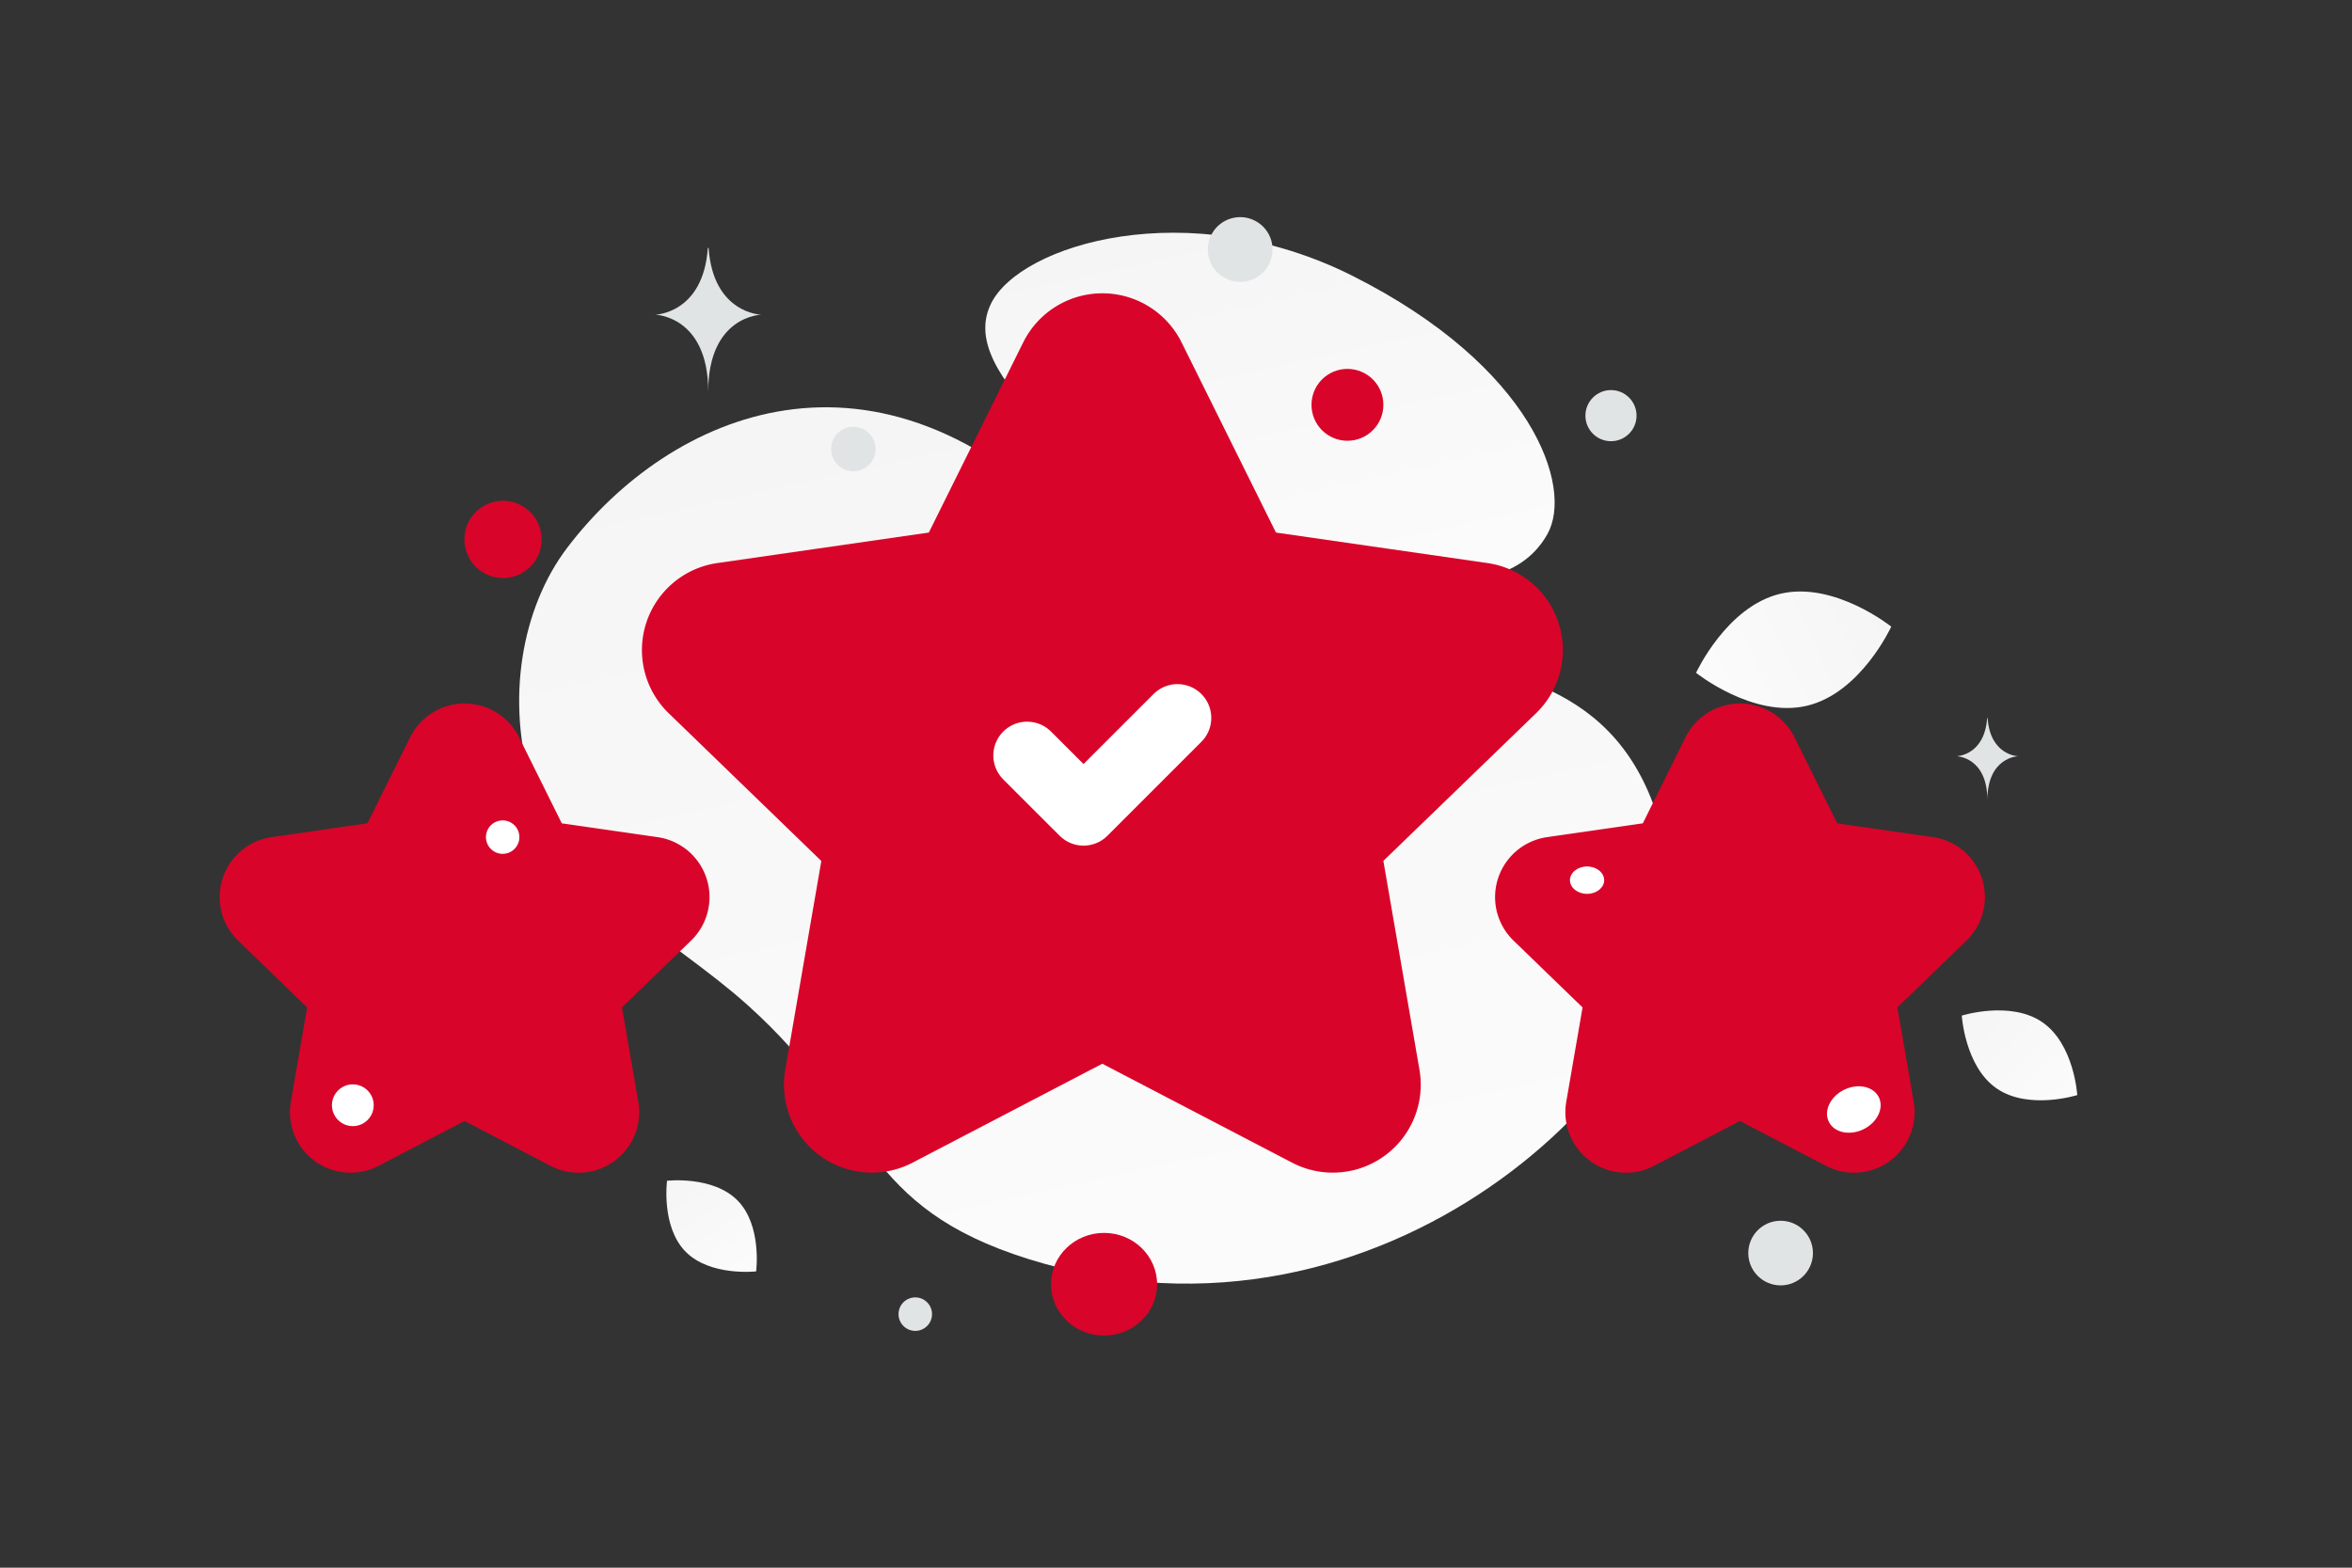 <svg width="900" height="600" viewBox="0 0 900 600" fill="none" xmlns="http://www.w3.org/2000/svg">
    <rect x="0" y="0" width="900" height="600" fill="#333333" stroke="none"/>
    <path fill="transparent" d="M0 0h900v600H0z"/>
    <path d="M640.748 351.203c3.11 57.312-108.939 173.848-247.048 130.715-64.233-20.064-58.792-53.364-107.634-97.251-29.113-26.157-70.943-45.936-82.577-83.958-10.05-32.818-3.887-68.092 13.537-91.036 39.187-51.6 118.298-86.933 196.246-5.634 77.949 81.299 219.437-.648 227.476 147.164z"
          fill="url(#a)"/>
    <path d="M592.127 204.396c-10.268 18.325-32.756 20.843-68.783 17.36-27.095-2.624-51.803-4.654-78.9-19.428-18.966-10.333-33.979-24.313-44.936-37.892-11.874-14.709-28.448-31.497-20.323-48.176 11.165-22.91 75.734-42.207 138.432-10.652 68.874 34.674 84.554 80.877 74.51 98.788z"
          fill="url(#b)"/>
    <path fill-rule="evenodd" clip-rule="evenodd"
          d="M343.418 433.407a20.706 20.706 0 0 1-30.199-21.744l14.979-86.681-63.436-61.417a20.71 20.71 0 0 1 11.527-35.256l87.699-12.649 39.173-78.932a20.88 20.88 0 0 1 37.344 0l39.173 78.932 87.699 12.649a20.708 20.708 0 0 1 11.528 35.256l-63.471 61.383 14.979 86.681a20.71 20.71 0 0 1-30.199 21.778l-78.415-40.882-78.381 40.882zm-204.438 1.269a10.244 10.244 0 0 1-14.942-10.757l7.411-42.885-31.387-30.385a10.245 10.245 0 0 1 5.704-17.443l43.392-6.258 19.382-39.051a10.332 10.332 0 0 1 18.477 0l19.382 39.051 43.393 6.258a10.245 10.245 0 0 1 5.703 17.443l-31.404 30.368 7.411 42.885a10.244 10.244 0 0 1-14.942 10.774l-38.798-20.225-38.782 20.225zm488.038 0a10.244 10.244 0 0 1-14.942-10.757l7.412-42.885-31.388-30.385a10.245 10.245 0 0 1 5.704-17.443l43.392-6.258 19.382-39.051a10.332 10.332 0 0 1 18.477 0l19.383 39.051 43.392 6.258a10.246 10.246 0 0 1 5.704 17.443l-31.405 30.368 7.412 42.885a10.246 10.246 0 0 1-14.943 10.774L665.8 414.451l-38.782 20.225z"
          fill="#D90429" stroke="#D90429" stroke-width="25.874" stroke-linecap="round" stroke-linejoin="round"/>
    <path d="m450.564 274.764-35.946 35.946-21.588-21.571" stroke="#fff" stroke-width="25.874" stroke-linecap="round"
          stroke-linejoin="round"/>
    <path d="M691.438 270.113c-20.62 4.885-42.428-12.602-42.428-12.602s11.637-25.397 32.264-30.267c20.619-4.885 42.421 12.587 42.421 12.587s-11.638 25.397-32.257 30.282z"
          fill="url(#c)"/>
    <path d="M764.041 416.592c12.197 8.401 30.831 2.529 30.831 2.529s-1.154-19.492-13.359-27.885c-12.197-8.401-30.823-2.537-30.823-2.537s1.154 19.492 13.351 27.893z"
          fill="url(#d)"/>
    <path d="M262.328 479.038c9.411 9.578 27.01 7.559 27.01 7.559s2.328-17.55-7.091-27.122c-9.411-9.579-27.001-7.565-27.001-7.565s-2.329 17.55 7.082 27.128z"
          fill="url(#e)"/>
    <ellipse cx="711.535" cy="349.702" rx="15.061" ry="14.406" transform="rotate(180 711.535 349.702)" fill="#D90429"/>
    <ellipse cx="422.464" cy="491.514" rx="20.3" ry="19.645" transform="rotate(180 422.464 491.514)" fill="#D90429"/>
    <circle r="14.783" transform="matrix(-1 0 0 1 192.482 206.455)" fill="#D90429"/>
    <circle r="13.752" transform="matrix(-1 0 0 1 515.6 154.94)" fill="#D90429"/>
    <circle r="12.368" transform="matrix(-1 0 0 1 681.357 479.584)" fill="#E1E4E5"/>
    <circle r="7.991" transform="matrix(-1 0 0 1 135.009 423.009)" fill="#fff"/>
    <circle r="6.41" transform="matrix(-1 0 0 1 350.233 502.961)" fill="#E1E4E5"/>
    <circle r="9.783" transform="matrix(-1 0 0 1 616.447 159.079)" fill="#E1E4E5"/>
    <circle r="6.399" transform="scale(1 -1) rotate(-75 -112.599 -285.532)" fill="#fff"/>
    <circle r="8.513" transform="matrix(-1 0 0 1 326.533 171.852)" fill="#E1E4E5"/>
    <ellipse rx="6.548" ry="5.239" transform="matrix(-1 0 0 1 607.294 336.867)" fill="#fff"/>
    <ellipse rx="10.658" ry="8.414" transform="scale(-1 1) rotate(26.006 -1274.126 -1323.622)" fill="#fff"/>
    <circle r="12.393" transform="scale(1 -1) rotate(-75 175.055 -356.977)" fill="#E1E4E5"/>
    <path d="M760.389 274.833h.172c1.014 14.373 11.703 14.594 11.703 14.594s-11.787.23-11.787 16.838c0-16.608-11.787-16.838-11.787-16.838s10.685-.221 11.699-14.594zM270.853 94.902h.295c1.747 25.153 20.156 25.54 20.156 25.54s-20.3.403-20.3 29.466c0-29.063-20.3-29.466-20.3-29.466s18.402-.387 20.149-25.54z"
          fill="#E1E4E5"/>
    <defs>
        <linearGradient id="a" x1="506.825" y1="694.74" x2="297.231" y2="-250.878" gradientUnits="userSpaceOnUse">
            <stop stop-color="#fff"/>
            <stop offset="1" stop-color="#EEE"/>
        </linearGradient>
        <linearGradient id="b" x1="522.955" y1="323.159" x2="431.435" y2="-88.093" gradientUnits="userSpaceOnUse">
            <stop stop-color="#fff"/>
            <stop offset="1" stop-color="#EEE"/>
        </linearGradient>
        <linearGradient id="c" x1="613.79" y1="282.258" x2="794.293" y2="196.983" gradientUnits="userSpaceOnUse">
            <stop stop-color="#fff"/>
            <stop offset="1" stop-color="#EEE"/>
        </linearGradient>
        <linearGradient id="d" x1="811.554" y1="444.158" x2="715.541" y2="342.915" gradientUnits="userSpaceOnUse">
            <stop stop-color="#fff"/>
            <stop offset="1" stop-color="#EEE"/>
        </linearGradient>
        <linearGradient id="e" x1="299.876" y1="511.756" x2="231.84" y2="405.103" gradientUnits="userSpaceOnUse">
            <stop stop-color="#fff"/>
            <stop offset="1" stop-color="#EEE"/>
        </linearGradient>
    </defs>
</svg>